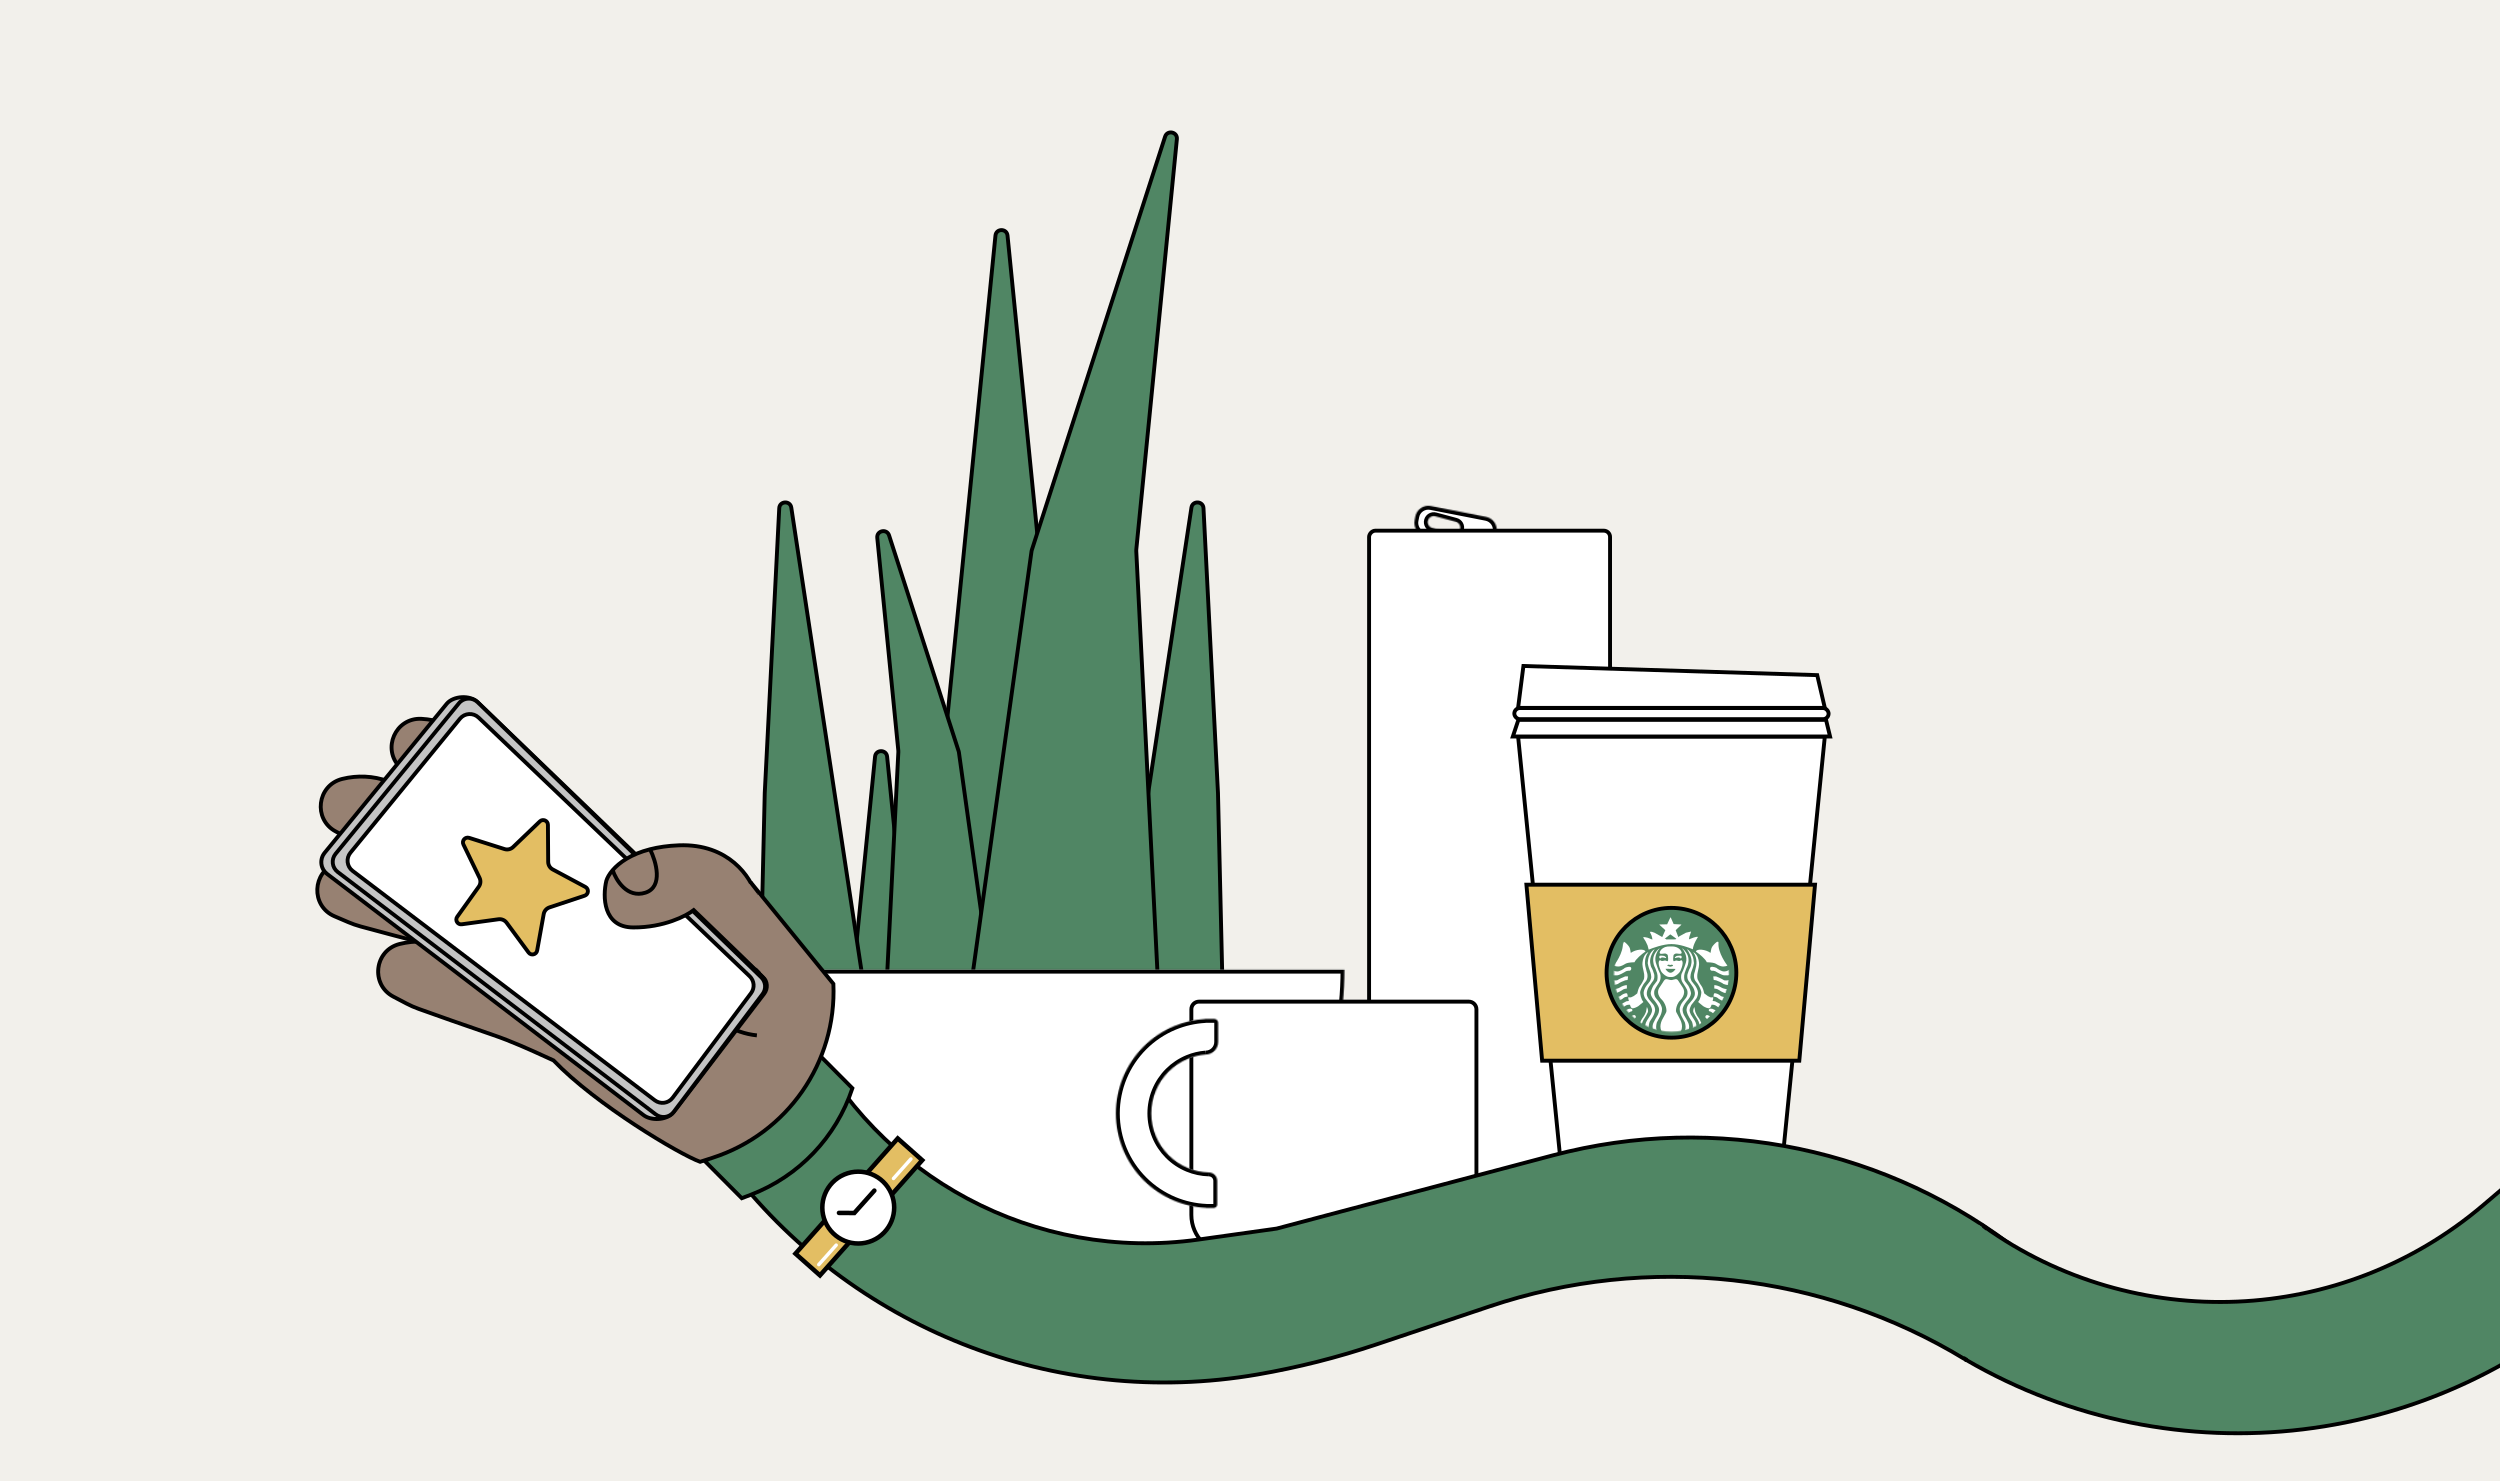 <svg width="2160" height="1280" viewBox="0 0 2160 1280" fill="none" xmlns="http://www.w3.org/2000/svg">
<rect x="0" y="0" width="2160" height="1280" fill="#333333" stroke="none"/>
<g clip-path="url(#clip0_667_1700)">
<rect width="2160" height="1280" fill="#F2F0EB"/>
<path fill-rule="evenodd" clip-rule="evenodd" d="M1481.72 762.091C1475.71 745.431 1477.46 726.456 1487.51 711.871C1523.55 659.559 1538.35 592.862 1522.95 526.078C1498.78 421.243 1407.82 349.174 1305.37 344.456C1279.16 343.249 1255.73 322.432 1250.24 296.781C1250.03 295.76 1249.8 294.74 1249.56 293.719C1225.42 189.008 1120.97 123.693 1016.25 147.834C968.649 158.81 929.186 186.386 902.57 223.04C882.804 250.261 835.426 262.531 805.219 247.724C764.458 227.745 716.828 221.119 669.147 232.112C558.906 257.528 490.142 367.5 515.558 477.741C516.595 482.24 517.773 486.669 519.086 491.026C523.715 506.385 521.049 523.187 512.46 536.736C489.82 572.451 480.924 616.858 491.175 661.319C499.341 696.737 518.415 726.805 544.031 748.792C571.408 772.29 590.157 834.465 587.816 870.467C587.096 881.546 587.958 892.915 590.58 904.289C605.054 967.068 667.679 1006.23 730.458 991.753V991.753C744.776 988.452 760.43 991.452 770.823 1001.84C853.314 1084.29 975.149 1123.69 1097.18 1095.55C1166.35 1079.61 1225.97 1044.17 1271.57 996.392C1282.41 985.035 1298.28 980.017 1313.93 981.324C1330.43 982.703 1347.43 981.583 1364.43 977.662C1452.64 957.326 1507.66 869.334 1487.33 781.126C1485.82 774.593 1483.94 768.242 1481.72 762.091Z" fill="#F2F0EB"/>
<path d="M860.078 203.521L794.22 863.277C793.913 866.359 796.333 869.033 799.43 869.033H931.147C934.244 869.033 936.664 866.359 936.357 863.277L870.498 203.521C869.871 197.233 860.706 197.233 860.078 203.521Z" fill="#508664" stroke="black" stroke-width="3.37"/>
<path d="M756.048 653.718L733.129 883.31C732.822 886.392 735.242 889.066 738.339 889.066H784.176C787.274 889.066 789.694 886.392 789.386 883.31L766.468 653.718C765.84 647.43 756.675 647.43 756.048 653.718Z" fill="#508664" stroke="black" stroke-width="3.37"/>
<path d="M1029.4 438.563L950.956 956.23C950.476 959.398 952.929 962.251 956.133 962.251H1053.49C1056.43 962.251 1058.79 959.831 1058.72 956.892L1052.34 685.253L1052.34 685.23L1039.81 439.081C1039.49 432.777 1030.35 432.322 1029.4 438.563Z" fill="#508664" stroke="black" stroke-width="3.37"/>
<path d="M683.675 438.563L762.122 956.23C762.602 959.398 760.149 962.251 756.945 962.251H659.589C656.65 962.251 654.286 959.831 654.355 956.892L660.736 685.253L660.737 685.23L673.269 439.081C673.59 432.777 682.729 432.322 683.675 438.563Z" fill="#508664" stroke="black" stroke-width="3.37"/>
<path d="M769.057 900.349H857.336C860.515 900.349 862.96 897.539 862.522 894.391L828.49 649.968C828.448 649.667 828.38 649.372 828.287 649.083L768.151 462.541C766.226 456.57 757.34 458.42 757.958 464.663L776.137 648.46C776.179 648.885 776.189 649.313 776.168 649.739L763.828 894.85C763.678 897.841 766.062 900.349 769.057 900.349Z" fill="#508664" stroke="black" stroke-width="3.37"/>
<path d="M997.583 900.348H838.211C835.032 900.348 832.587 897.539 833.025 894.39L891.242 476.268C891.284 475.968 891.351 475.672 891.444 475.384L1006.64 118.056C1008.56 112.085 1017.45 113.935 1016.83 120.178L981.759 474.76C981.717 475.186 981.707 475.613 981.728 476.04L1002.81 894.849C1002.96 897.84 1000.58 900.348 997.583 900.348Z" fill="#508664" stroke="black" stroke-width="3.37"/>
<mask id="path-8-inside-1_667_1700" fill="white">
<path d="M588.403 837.843C588.403 916.052 618.599 991.058 672.35 1046.36C726.101 1101.66 799.002 1132.73 875.017 1132.73C951.032 1132.73 1023.93 1101.66 1077.68 1046.36C1131.43 991.058 1161.63 916.052 1161.63 837.843L875.017 837.843H588.403Z"/>
</mask>
<path d="M588.403 837.843C588.403 916.052 618.599 991.058 672.35 1046.36C726.101 1101.66 799.002 1132.73 875.017 1132.73C951.032 1132.73 1023.93 1101.66 1077.68 1046.36C1131.43 991.058 1161.63 916.052 1161.63 837.843L875.017 837.843H588.403Z" fill="white"/>
<path d="M588.403 837.843H585.033V834.473H588.403V837.843ZM672.35 1046.36L669.933 1048.71L672.35 1046.36ZM875.017 1132.73L875.017 1129.36L875.017 1132.73ZM1161.63 837.843L1161.63 834.473L1165 834.473L1165 837.843L1161.63 837.843ZM875.017 837.843L875.017 834.473H875.017L875.017 837.843ZM591.773 837.843C591.773 915.189 621.637 989.348 674.767 1044.01L669.933 1048.71C615.562 992.768 585.033 916.916 585.033 837.843H591.773ZM674.767 1044.01C727.893 1098.67 799.927 1129.36 875.017 1129.36L875.017 1136.1C798.077 1136.1 724.308 1104.65 669.933 1048.71L674.767 1044.01ZM875.017 1129.36C950.106 1129.36 1022.14 1098.67 1075.27 1044.01L1080.1 1048.71C1025.73 1104.65 951.957 1136.1 875.017 1136.1L875.017 1129.36ZM1075.27 1044.01C1128.4 989.348 1158.26 915.189 1158.26 837.843L1165 837.843C1165 916.916 1134.47 992.768 1080.1 1048.71L1075.27 1044.01ZM1161.63 841.213L875.017 841.213L875.017 834.473L1161.63 834.473L1161.63 841.213ZM875.017 841.213H588.403V834.473H875.017V841.213Z" fill="black" mask="url(#path-8-inside-1_667_1700)"/>
<mask id="path-10-inside-2_667_1700" fill="white">
<path fill-rule="evenodd" clip-rule="evenodd" d="M1278.96 472.321C1285.15 473.536 1291.16 469.498 1292.37 463.303L1293.03 459.967C1294.24 453.772 1290.2 447.765 1284.01 446.551L1236.26 437.192C1230.06 435.977 1224.06 440.015 1222.84 446.21L1222.19 449.546C1220.97 455.741 1225.01 461.748 1231.21 462.962L1278.96 472.321ZM1261.48 457.192C1262.22 454.423 1260.57 451.577 1257.8 450.835L1240.13 446.1C1237.36 445.358 1234.52 447.001 1233.78 449.77C1233.03 452.539 1234.68 455.385 1237.45 456.127L1255.12 460.862C1257.89 461.604 1260.73 459.961 1261.48 457.192Z"/>
</mask>
<path fill-rule="evenodd" clip-rule="evenodd" d="M1278.96 472.321C1285.15 473.536 1291.16 469.498 1292.37 463.303L1293.03 459.967C1294.24 453.772 1290.2 447.765 1284.01 446.551L1236.26 437.192C1230.06 435.977 1224.06 440.015 1222.84 446.21L1222.19 449.546C1220.97 455.741 1225.01 461.748 1231.21 462.962L1278.96 472.321ZM1261.48 457.192C1262.22 454.423 1260.57 451.577 1257.8 450.835L1240.13 446.1C1237.36 445.358 1234.52 447.001 1233.78 449.77C1233.03 452.539 1234.68 455.385 1237.45 456.127L1255.12 460.862C1257.89 461.604 1260.73 459.961 1261.48 457.192Z" fill="white"/>
<path d="M1292.37 463.303L1295.68 463.951L1295.68 463.951L1292.37 463.303ZM1278.96 472.321L1278.31 475.629L1278.31 475.629L1278.96 472.321ZM1293.03 459.967L1289.72 459.318L1293.03 459.967ZM1284.01 446.551L1283.36 449.858L1283.36 449.858L1284.01 446.551ZM1236.26 437.192L1235.61 440.499L1235.61 440.499L1236.26 437.192ZM1222.84 446.21L1226.15 446.858L1226.15 446.858L1222.84 446.21ZM1222.19 449.546L1225.49 450.195L1225.49 450.195L1222.19 449.546ZM1231.21 462.962L1230.56 466.269L1230.56 466.269L1231.21 462.962ZM1257.8 450.835L1258.68 447.579L1258.68 447.579L1257.8 450.835ZM1261.48 457.192L1264.73 458.064L1264.73 458.064L1261.48 457.192ZM1240.13 446.1L1241.01 442.844L1241.01 442.844L1240.13 446.1ZM1237.45 456.127L1236.57 459.383L1236.57 459.383L1237.45 456.127ZM1255.12 460.862L1255.99 457.607L1255.99 457.607L1255.12 460.862ZM1295.68 463.951C1294.11 471.973 1286.33 477.201 1278.31 475.629L1279.61 469.014C1283.97 469.87 1288.21 467.023 1289.07 462.655L1295.68 463.951ZM1296.33 460.615L1295.68 463.951L1289.07 462.655L1289.72 459.318L1296.33 460.615ZM1284.66 443.244C1292.68 444.816 1297.91 452.593 1296.33 460.615L1289.72 459.318C1290.58 454.95 1287.73 450.715 1283.36 449.858L1284.66 443.244ZM1236.91 433.884L1284.66 443.244L1283.36 449.858L1235.61 440.499L1236.91 433.884ZM1219.53 445.562C1221.11 437.54 1228.88 432.312 1236.91 433.884L1235.61 440.499C1231.24 439.643 1227 442.49 1226.15 446.858L1219.53 445.562ZM1218.88 448.898L1219.53 445.562L1226.15 446.858L1225.49 450.195L1218.88 448.898ZM1230.56 466.269C1222.54 464.697 1217.31 456.92 1218.88 448.898L1225.49 450.195C1224.64 454.563 1227.49 458.798 1231.85 459.655L1230.56 466.269ZM1278.31 475.629L1230.56 466.269L1231.85 459.655L1279.61 469.014L1278.31 475.629ZM1258.68 447.579C1263.24 448.803 1265.95 453.497 1264.73 458.064L1258.22 456.32C1258.48 455.348 1257.9 454.35 1256.93 454.09L1258.68 447.579ZM1241.01 442.844L1258.68 447.579L1256.93 454.09L1239.26 449.355L1241.01 442.844ZM1230.52 448.898C1231.74 444.331 1236.44 441.621 1241.01 442.844L1239.26 449.355C1238.29 449.095 1237.29 449.671 1237.03 450.642L1230.52 448.898ZM1236.57 459.383C1232.01 458.159 1229.3 453.465 1230.52 448.898L1237.03 450.642C1236.77 451.613 1237.35 452.612 1238.32 452.872L1236.57 459.383ZM1254.25 464.117L1236.57 459.383L1238.32 452.872L1255.99 457.607L1254.25 464.117ZM1264.73 458.064C1263.51 462.631 1258.81 465.341 1254.25 464.117L1255.99 457.607C1256.96 457.867 1257.96 457.291 1258.22 456.32L1264.73 458.064Z" fill="black" mask="url(#path-10-inside-2_667_1700)"/>
<rect x="-1.685" y="1.685" width="208.198" height="566.364" rx="5.428" transform="matrix(-1 0 0 1 1389.4 456.817)" fill="white" stroke="black" stroke-width="3.37"/>
<path d="M1269.02 865.399H1035.95C1032.29 865.399 1029.33 868.36 1029.33 872.013V1049.67C1029.33 1068.38 1044.5 1083.55 1063.21 1083.55H1241.75C1260.46 1083.55 1275.63 1068.38 1275.63 1049.67V872.013C1275.63 868.36 1272.67 865.399 1269.02 865.399Z" fill="white" stroke="black" stroke-width="3.37"/>
<mask id="path-14-inside-3_667_1700" fill="white">
<path fill-rule="evenodd" clip-rule="evenodd" d="M1045.78 880.326C1045.78 880.317 1045.78 880.31 1045.77 880.31C1045 880.31 1044.23 880.321 1043.46 880.343H1041.35C1041.32 880.343 1041.3 880.363 1041.3 880.389V880.389C1041.3 880.413 1041.28 880.434 1041.26 880.435C1032.08 880.945 1023.04 883 1014.53 886.526C1004.62 890.63 995.62 896.646 988.036 904.23C980.452 911.814 974.437 920.817 970.332 930.725C966.228 940.634 964.116 951.254 964.116 961.979C964.116 972.703 966.228 983.323 970.332 993.232C974.437 1003.14 980.452 1012.14 988.036 1019.73C995.62 1027.31 1004.62 1033.33 1014.53 1037.43C1023.3 1041.06 1032.62 1043.13 1042.08 1043.56C1042.1 1043.56 1042.12 1043.58 1042.12 1043.6V1043.6C1042.12 1043.63 1042.14 1043.64 1042.16 1043.64H1044.99C1045.25 1043.65 1045.52 1043.65 1045.78 1043.65C1045.78 1043.65 1045.78 1043.65 1045.78 1043.65V1043.65C1045.78 1043.64 1045.79 1043.64 1045.79 1043.64H1048.74C1050.37 1043.64 1051.69 1042.32 1051.69 1040.69V1020.26C1051.69 1016.25 1048.44 1013 1044.43 1013V1013C1038.19 1012.83 1032.03 1011.52 1026.25 1009.13C1020.06 1006.57 1014.43 1002.81 1009.7 998.068C1004.96 993.328 1001.2 987.702 998.632 981.51C996.067 975.318 994.747 968.681 994.747 961.979C994.747 955.276 996.067 948.639 998.632 942.447C1001.2 936.255 1004.96 930.629 1009.7 925.89C1014.43 921.15 1020.06 917.391 1026.25 914.826C1031.17 912.79 1036.36 911.539 1041.65 911.109V911.109C1047.64 911.109 1052.5 906.249 1052.5 900.254V883.702C1052.5 881.847 1051 880.343 1049.14 880.343H1045.8C1045.79 880.343 1045.78 880.335 1045.78 880.326V880.326Z"/>
</mask>
<path fill-rule="evenodd" clip-rule="evenodd" d="M1045.78 880.326C1045.78 880.317 1045.78 880.31 1045.77 880.31C1045 880.31 1044.23 880.321 1043.46 880.343H1041.35C1041.32 880.343 1041.3 880.363 1041.3 880.389V880.389C1041.3 880.413 1041.28 880.434 1041.26 880.435C1032.08 880.945 1023.04 883 1014.53 886.526C1004.62 890.63 995.62 896.646 988.036 904.23C980.452 911.814 974.437 920.817 970.332 930.725C966.228 940.634 964.116 951.254 964.116 961.979C964.116 972.703 966.228 983.323 970.332 993.232C974.437 1003.14 980.452 1012.14 988.036 1019.73C995.62 1027.31 1004.62 1033.33 1014.53 1037.43C1023.3 1041.06 1032.62 1043.13 1042.08 1043.56C1042.1 1043.56 1042.12 1043.58 1042.12 1043.6V1043.6C1042.12 1043.63 1042.14 1043.64 1042.16 1043.64H1044.99C1045.25 1043.65 1045.52 1043.65 1045.78 1043.65C1045.78 1043.65 1045.78 1043.65 1045.78 1043.65V1043.65C1045.78 1043.64 1045.79 1043.64 1045.79 1043.64H1048.74C1050.37 1043.64 1051.69 1042.32 1051.69 1040.69V1020.26C1051.69 1016.25 1048.44 1013 1044.43 1013V1013C1038.19 1012.83 1032.03 1011.52 1026.25 1009.13C1020.06 1006.57 1014.43 1002.81 1009.7 998.068C1004.96 993.328 1001.2 987.702 998.632 981.51C996.067 975.318 994.747 968.681 994.747 961.979C994.747 955.276 996.067 948.639 998.632 942.447C1001.2 936.255 1004.96 930.629 1009.7 925.89C1014.43 921.15 1020.06 917.391 1026.25 914.826C1031.17 912.79 1036.36 911.539 1041.65 911.109V911.109C1047.64 911.109 1052.5 906.249 1052.5 900.254V883.702C1052.5 881.847 1051 880.343 1049.14 880.343H1045.8C1045.79 880.343 1045.78 880.335 1045.78 880.326V880.326Z" fill="white"/>
<path d="M1043.46 880.343L1043.56 883.711L1043.51 883.713H1043.46V880.343ZM1014.53 886.526L1015.82 889.64L1015.82 889.64L1014.53 886.526ZM970.332 930.725L967.219 929.435L967.219 929.435L970.332 930.725ZM970.332 993.232L967.219 994.522L967.219 994.522L970.332 993.232ZM1014.53 1037.43L1015.82 1034.32L1015.82 1034.32L1014.53 1037.43ZM1044.99 1043.64V1040.27H1045.01L1045.02 1040.27L1044.99 1043.64ZM1026.25 1009.13L1024.96 1012.24L1024.96 1012.24L1026.25 1009.13ZM1009.7 925.89L1012.08 928.273L1012.08 928.273L1009.7 925.89ZM1026.25 914.826L1027.54 917.94L1027.54 917.94L1026.25 914.826ZM1045.78 1043.65L1045.78 1047.02L1045.78 1043.65ZM1041.26 880.435L1041.45 883.8L1041.26 880.435ZM1042.08 1043.56L1041.93 1046.93L1042.08 1043.56ZM1043.37 876.974C1044.17 876.951 1044.97 876.94 1045.77 876.939L1045.77 883.68C1045.03 883.68 1044.29 883.69 1043.56 883.711L1043.37 876.974ZM1041.35 876.972H1043.46V883.713H1041.35V876.972ZM1013.24 883.413C1022.1 879.741 1031.52 877.601 1041.07 877.07L1041.45 883.8C1032.65 884.288 1023.98 886.26 1015.82 889.64L1013.24 883.413ZM985.653 901.847C993.549 893.95 1002.92 887.686 1013.24 883.413L1015.82 889.64C1006.32 893.575 997.69 899.342 990.419 906.613L985.653 901.847ZM967.219 929.435C971.492 919.118 977.756 909.743 985.653 901.847L990.419 906.613C983.148 913.884 977.381 922.515 973.446 932.015L967.219 929.435ZM960.745 961.979C960.745 950.811 962.945 939.753 967.219 929.435L973.446 932.015C969.511 941.515 967.486 951.696 967.486 961.979H960.745ZM967.219 994.522C962.945 984.204 960.745 973.146 960.745 961.979H967.486C967.486 972.261 969.511 982.443 973.446 991.942L967.219 994.522ZM985.653 1022.11C977.756 1014.21 971.492 1004.84 967.219 994.522L973.446 991.942C977.381 1001.44 983.148 1010.07 990.419 1017.34L985.653 1022.11ZM1013.24 1040.54C1002.92 1036.27 993.549 1030.01 985.653 1022.11L990.419 1017.34C997.69 1024.61 1006.32 1030.38 1015.82 1034.32L1013.24 1040.54ZM1041.93 1046.93C1032.08 1046.48 1022.37 1044.33 1013.24 1040.54L1015.82 1034.32C1024.23 1037.8 1033.16 1039.79 1042.23 1040.2L1041.93 1046.93ZM1042.16 1040.27H1044.99V1047.01H1042.16V1040.27ZM1045.78 1047.02C1045.51 1047.02 1045.23 1047.02 1044.96 1047.01L1045.02 1040.27C1045.28 1040.28 1045.53 1040.28 1045.78 1040.28L1045.78 1047.02ZM1045.79 1040.27H1048.74V1047.01H1045.79V1040.27ZM1048.32 1040.69V1020.26H1055.06V1040.69H1048.32ZM1027.54 1006.02C1032.94 1008.25 1038.69 1009.47 1044.52 1009.63L1044.34 1016.37C1037.69 1016.19 1031.12 1014.79 1024.96 1012.24L1027.54 1006.02ZM1012.08 995.684C1016.5 1000.11 1021.76 1003.62 1027.54 1006.02L1024.96 1012.24C1018.36 1009.51 1012.36 1005.5 1007.31 1000.45L1012.08 995.684ZM1001.75 980.22C1004.14 986.003 1007.65 991.258 1012.08 995.684L1007.31 1000.45C1002.26 995.398 998.253 989.401 995.518 982.799L1001.75 980.22ZM998.117 961.979C998.117 968.238 999.35 974.437 1001.75 980.22L995.518 982.799C992.784 976.198 991.377 969.123 991.377 961.979H998.117ZM1001.75 943.737C999.35 949.52 998.117 955.719 998.117 961.979H991.377C991.377 954.834 992.784 947.759 995.518 941.158L1001.75 943.737ZM1012.08 928.273C1007.65 932.699 1004.14 937.954 1001.75 943.737L995.518 941.158C998.253 934.557 1002.26 928.559 1007.31 923.506L1012.08 928.273ZM1027.54 917.94C1021.76 920.335 1016.5 923.846 1012.08 928.273L1007.31 923.506C1012.36 918.454 1018.36 914.447 1024.96 911.712L1027.54 917.94ZM1041.92 914.468C1036.99 914.869 1032.13 916.038 1027.54 917.94L1024.96 911.712C1030.2 909.542 1035.74 908.208 1041.38 907.75L1041.92 914.468ZM1055.87 883.702V900.254H1049.13V883.702H1055.87ZM1045.8 876.972H1049.14V883.713H1045.8V876.972ZM1045.8 883.713C1043.93 883.713 1042.41 882.196 1042.41 880.326H1049.15C1049.15 878.474 1047.65 876.972 1045.8 876.972V883.713ZM1049.13 883.702C1049.13 883.699 1049.13 883.698 1049.13 883.701C1049.13 883.703 1049.14 883.705 1049.14 883.707C1049.14 883.711 1049.14 883.711 1049.14 883.71C1049.14 883.708 1049.14 883.709 1049.14 883.711C1049.14 883.711 1049.14 883.712 1049.15 883.713C1049.15 883.713 1049.15 883.713 1049.14 883.713V876.972C1052.86 876.972 1055.87 879.985 1055.87 883.702H1049.13ZM1048.32 1020.26C1048.32 1018.11 1046.58 1016.37 1044.43 1016.37V1009.63C1050.3 1009.63 1055.06 1014.39 1055.06 1020.26H1048.32ZM1041.65 907.739C1045.78 907.739 1049.13 904.387 1049.13 900.254H1055.87C1055.87 908.11 1049.51 914.479 1041.65 914.479V907.739ZM1048.74 1040.27C1048.51 1040.27 1048.32 1040.46 1048.32 1040.69H1055.06C1055.06 1044.18 1052.23 1047.01 1048.74 1047.01V1040.27ZM1042.41 1043.65C1042.41 1041.78 1043.92 1040.27 1045.79 1040.27V1047.01C1047.65 1047.01 1049.15 1045.51 1049.15 1043.65H1042.41ZM1045.78 1040.28C1043.92 1040.28 1042.41 1041.79 1042.41 1043.65H1049.15C1049.15 1045.51 1047.65 1047.02 1045.78 1047.02L1045.78 1040.28ZM1044.67 880.389C1044.67 882.204 1043.25 883.7 1041.45 883.8L1041.07 877.07C1039.31 877.168 1037.93 878.623 1037.93 880.389H1044.67ZM1045.77 876.939C1047.64 876.939 1049.15 878.456 1049.15 880.326H1042.41C1042.41 882.178 1043.92 883.68 1045.77 883.68L1045.77 876.939ZM1045.49 1043.6C1045.49 1041.76 1044 1040.27 1042.16 1040.27V1047.01C1040.28 1047.01 1038.75 1045.49 1038.75 1043.6H1045.49ZM1041.35 883.713C1043.18 883.713 1044.67 882.225 1044.67 880.389H1037.93C1037.93 878.502 1039.46 876.972 1041.35 876.972V883.713ZM1042.23 1040.2C1044.05 1040.28 1045.49 1041.78 1045.49 1043.6H1038.75C1038.75 1045.39 1040.15 1046.85 1041.93 1046.93L1042.23 1040.2Z" fill="black" mask="url(#path-14-inside-3_667_1700)"/>
<mask id="path-16-inside-4_667_1700" fill="white">
<rect x="1319.06" y="565.946" width="57.047" height="18.948" rx="2.892"/>
</mask>
<rect x="1319.06" y="565.946" width="57.047" height="18.948" rx="2.892" fill="white" stroke="black" stroke-width="6.74" mask="url(#path-16-inside-4_667_1700)"/>
<path fill-rule="evenodd" clip-rule="evenodd" d="M1311.63 636.341H1438.89H1449.39H1576.65L1532.44 1078.4H1449.39H1438.89H1355.84L1311.63 636.341Z" fill="white"/>
<path d="M1311.63 636.341V634.656H1309.77L1309.96 636.508L1311.63 636.341ZM1576.65 636.341L1578.33 636.508L1578.51 634.656H1576.65V636.341ZM1532.44 1078.4V1080.09H1533.97L1534.12 1078.57L1532.44 1078.4ZM1355.84 1078.4L1354.16 1078.57L1354.32 1080.09H1355.84V1078.4ZM1438.89 634.656H1311.63V638.026H1438.89V634.656ZM1438.89 638.026H1449.39V634.656H1438.89V638.026ZM1449.39 638.026H1576.65V634.656H1449.39V638.026ZM1574.97 636.173L1530.77 1078.24L1534.12 1078.57L1578.33 636.508L1574.97 636.173ZM1532.44 1076.72H1449.39V1080.09H1532.44V1076.72ZM1449.39 1076.72H1438.89V1080.09H1449.39V1076.72ZM1355.84 1080.09H1438.89V1076.72H1355.84V1080.09ZM1309.96 636.508L1354.16 1078.57L1357.52 1078.24L1313.31 636.173L1309.96 636.508Z" fill="black"/>
<path d="M1316.24 575.419L1311.63 611.587H1576.64L1570.07 583.311L1316.24 575.419Z" fill="white" stroke="black" stroke-width="3.37"/>
<path d="M1307.1 636.34L1311.9 621.938H1577.68L1581.17 636.34H1307.1Z" fill="white" stroke="black" stroke-width="3.37"/>
<rect x="1308.37" y="611.765" width="271.535" height="9.582" rx="4.791" fill="white" stroke="black" stroke-width="3.37"/>
<path fill-rule="evenodd" clip-rule="evenodd" d="M1318.82 764.393H1438.91H1448.08H1568.17L1554.59 916.458H1448.08H1438.91H1332.4L1318.82 764.393Z" fill="#E3BE63"/>
<path d="M1318.82 764.393V762.707H1316.98L1317.14 764.542L1318.82 764.393ZM1568.17 764.393L1569.85 764.542L1570.01 762.707H1568.17V764.393ZM1554.59 916.458V918.143H1556.13L1556.27 916.608L1554.59 916.458ZM1332.4 916.458L1330.72 916.608L1330.86 918.143H1332.4V916.458ZM1438.91 762.707H1318.82V766.078H1438.91V762.707ZM1438.91 766.078H1448.08V762.707H1438.91V766.078ZM1448.08 766.078H1568.17V762.707H1448.08V766.078ZM1566.49 764.243L1552.91 916.308L1556.27 916.608L1569.85 764.542L1566.49 764.243ZM1554.59 914.773H1448.08V918.143H1554.59V914.773ZM1448.08 914.773H1438.91V918.143H1448.08V914.773ZM1332.4 918.143H1438.91V914.773H1332.4V918.143ZM1317.14 764.542L1330.72 916.608L1334.08 916.308L1320.5 764.243L1317.14 764.542Z" fill="black"/>
<circle cx="1444.14" cy="840.479" r="56.058" transform="rotate(95.665 1444.14 840.479)" fill="#508664" stroke="black" stroke-width="3.37"/>
<mask id="mask0_667_1700" style="mask-type:alpha" maskUnits="userSpaceOnUse" x="1394" y="792" width="100" height="100">
<circle cx="1444.14" cy="841.751" r="49.602" transform="rotate(95.665 1444.14 841.751)" fill="white"/>
</mask>
<g mask="url(#mask0_667_1700)">
<path d="M1443.21 792.635C1443.27 792.507 1443.46 792.509 1443.51 792.638L1446.03 798.401L1452.52 798.755C1452.67 798.762 1452.73 798.938 1452.63 799.037L1447.79 803.673L1451.49 813.368L1443.14 807.289L1434.01 814.38L1438.85 803.673L1433.78 799.05C1433.67 798.95 1433.74 798.768 1433.89 798.765L1440.42 798.595L1443.21 792.635Z" fill="white"/>
<path d="M1444.13 815.677C1437.1 815.677 1428 819.003 1424.47 820.496L1423.48 816.821L1421.83 813.355L1419.6 809.814L1420.95 809.665L1423.48 810.171L1427.66 811.807L1427.51 810.498L1427.02 808.534L1425.45 805.094H1427.23L1429.61 805.931L1433.93 808.364L1439.85 811.677L1447.64 811.604L1450.81 809.059L1456.64 805.861L1461.12 804.843L1459.59 809.464L1459.27 811.604L1463.43 810.012L1465.62 809.464H1467.1C1467.1 809.464 1462.96 815.546 1462.6 820.193C1459.33 818.701 1451.15 815.677 1444.13 815.677Z" fill="white"/>
<path d="M1439.74 845.974C1438.02 845.974 1437.22 848.061 1436.27 849.491L1434.18 852.653C1433.16 853.895 1432.54 855.485 1432.54 857.219C1432.54 859.47 1433.98 862.053 1435.95 863.87C1436.63 864.497 1437.17 865.268 1437.62 866.079C1437.68 866.188 1437.74 866.295 1437.81 866.401C1439.05 868.409 1439.84 871.127 1439.84 873.488C1439.84 874.064 1439.48 874.787 1439.1 875.545C1438.39 876.954 1437.63 878.411 1436.81 879.754C1435.44 881.975 1434.61 884.611 1434.61 886.901C1434.61 892.05 1438.78 896.223 1443.93 896.223C1449.08 896.223 1453.25 892.05 1453.25 886.901C1453.25 884.903 1452.62 882.641 1451.55 880.622C1450.69 879 1449.85 877.268 1448.94 875.675C1448.47 874.857 1448.02 874.078 1448.02 873.488C1448.02 871.126 1448.82 868.406 1450.06 866.395C1450.09 866.345 1450.12 866.294 1450.15 866.242C1450.55 865.551 1451.03 864.9 1451.62 864.353C1453.64 862.465 1455.09 859.613 1455.09 857.219C1455.09 855.716 1454.63 854.321 1453.84 853.167C1453.84 853.161 1453.84 853.154 1453.85 853.156C1453.85 853.157 1453.86 853.15 1453.85 853.145L1449.92 847.208C1449.56 846.477 1448.81 845.974 1447.94 845.974C1447.88 845.974 1447.81 845.977 1447.75 845.982C1446.51 846.088 1445.18 846.774 1443.93 846.774C1442.6 846.774 1441.14 846.025 1439.82 845.976C1439.79 845.975 1439.76 845.974 1439.74 845.974Z" fill="white"/>
<path d="M1484.85 814.025C1483.62 823.005 1492.5 834.273 1492.5 834.273C1492.5 834.273 1489.73 835.689 1486.73 834.749C1481.88 833.227 1483.84 831.668 1474.68 831.375C1473.54 828.646 1468.32 824.185 1465.24 822.161C1465.88 819.49 1473.59 820.136 1477.9 823.305C1478.52 819.901 1478.46 818.769 1480.28 816.733C1481.77 815.063 1484 812.618 1484.85 814.025Z" fill="white"/>
<path d="M1402.04 814.025C1403.28 823.005 1394.4 834.273 1394.4 834.273C1394.4 834.273 1397.17 835.689 1400.16 834.749C1405.02 833.227 1403.06 831.668 1412.21 831.375C1413.36 828.646 1418.58 824.185 1421.66 822.161C1421.02 819.49 1413.31 820.136 1409 823.305C1408.38 819.901 1408.44 818.769 1406.62 816.733C1405.13 815.063 1402.89 812.618 1402.04 814.025Z" fill="white"/>
<path fill-rule="evenodd" clip-rule="evenodd" d="M1444.93 817.748L1444.93 817.75L1444.93 817.752C1446.54 817.69 1449.58 818.205 1451.84 820.753C1452.26 821.318 1453.07 822.605 1452.95 823.24C1452.73 824.343 1451.48 824.171 1450.12 823.985C1449.17 823.854 1448.16 823.716 1447.43 824.007C1446.64 824.319 1446 824.806 1445.88 825.542C1445.73 826.491 1445.65 827.493 1445.61 828.294C1445.56 829.148 1445.57 830.658 1446.41 830.49C1446.43 830.486 1446.46 830.48 1446.48 830.473C1446.69 830.407 1446.9 830.319 1447.11 830.231C1447.53 830.056 1447.94 829.882 1448.39 829.882C1448.66 829.882 1448.92 829.924 1449.18 830.008L1449.73 830.189C1450.07 830.301 1450.43 830.34 1450.79 830.305L1451.12 830.273C1451.43 830.242 1451.73 830.116 1451.96 829.911C1452.21 829.703 1452.53 829.549 1452.82 829.687C1453.31 829.921 1453.84 830.62 1453.79 832.29C1453.74 834.268 1452.64 837.157 1451.9 838.821C1451.7 839.249 1451.47 839.656 1451.17 840.02C1449.91 841.562 1447.48 843.838 1444.94 844.094C1444.94 844.095 1444.93 844.1 1444.93 844.106C1444.93 844.112 1444.93 844.117 1444.92 844.117H1442.13C1442.13 844.117 1442.13 844.115 1442.13 844.113C1442.13 844.11 1442.13 844.108 1442.12 844.108C1439.53 843.939 1437.01 841.589 1435.72 840.013C1435.43 839.653 1435.19 839.252 1435 838.828C1434.26 837.166 1433.16 834.271 1433.1 832.29C1433.06 830.62 1433.59 829.921 1434.08 829.687C1434.37 829.549 1434.69 829.703 1434.93 829.911C1435.17 830.116 1435.47 830.242 1435.78 830.273L1436.11 830.305C1436.47 830.34 1436.82 830.301 1437.16 830.189L1437.72 830.008C1437.97 829.924 1438.24 829.882 1438.51 829.882C1438.96 829.882 1439.37 830.056 1439.79 830.231C1440 830.319 1440.2 830.407 1440.42 830.473C1440.44 830.48 1440.46 830.486 1440.49 830.49C1441.32 830.658 1441.34 829.148 1441.29 828.294C1441.25 827.493 1441.16 826.491 1441.01 825.542C1440.9 824.806 1440.26 824.319 1439.47 824.007C1438.73 823.716 1437.73 823.854 1436.78 823.985C1435.42 824.171 1434.17 824.343 1433.95 823.24C1433.82 822.605 1434.64 821.318 1435.06 820.753C1437.4 818.119 1440.57 817.658 1442.12 817.761C1442.12 817.761 1442.13 817.758 1442.13 817.754C1442.13 817.75 1442.13 817.748 1442.13 817.748H1444.93ZM1443.28 833.723L1443.89 833.531C1444.12 833.458 1444.37 833.447 1444.61 833.501L1444.72 833.527C1444.92 833.571 1445.09 833.673 1445.23 833.819L1445.41 834.015C1445.47 834.074 1445.5 834.153 1445.5 834.235C1445.5 834.347 1445.44 834.451 1445.35 834.509L1445.1 834.658C1445.05 834.691 1444.99 834.718 1444.93 834.738L1443.86 835.088C1443.62 835.166 1443.37 835.206 1443.12 835.206C1442.82 835.206 1442.52 835.149 1442.24 835.039L1441.4 834.708L1440.69 834.474C1440.58 834.439 1440.51 834.339 1440.51 834.226C1440.51 834.151 1440.54 834.079 1440.6 834.03L1440.92 833.749C1441.16 833.538 1441.48 833.433 1441.8 833.458L1442.02 833.475C1442.17 833.486 1442.32 833.537 1442.44 833.621C1442.59 833.718 1442.76 833.77 1442.93 833.77H1442.98C1443.08 833.77 1443.18 833.755 1443.28 833.723ZM1439.03 837.037L1447.67 837.138C1447.22 838.15 1445.36 840.453 1443.27 840.453C1441.17 840.453 1439.03 837.687 1439.03 837.037Z" fill="white"/>
<path d="M1433.65 827.259V826.509C1433.65 826.056 1434.01 825.688 1434.47 825.688H1434.85C1435.29 825.682 1436.43 825.711 1437.46 825.869C1438.29 825.998 1438.99 826.615 1439.38 827.075C1439.53 827.253 1439.59 827.52 1439.43 827.686C1439.32 827.801 1439.16 827.855 1438.94 827.71C1438.57 827.467 1437.02 827.289 1436.15 827.218C1436.04 827.209 1435.93 827.223 1435.82 827.263C1435.41 827.423 1434.79 827.731 1434.68 828.035C1434.58 828.298 1434.2 828.078 1433.9 827.83C1433.73 827.692 1433.65 827.478 1433.65 827.259Z" fill="white"/>
<path d="M1452.92 827.259V826.509C1452.92 826.056 1452.55 825.688 1452.1 825.688H1451.72C1451.27 825.682 1450.13 825.711 1449.11 825.869C1448.28 825.998 1447.58 826.615 1447.19 827.075C1447.04 827.253 1446.97 827.52 1447.14 827.686C1447.25 827.801 1447.41 827.855 1447.63 827.71C1447.99 827.467 1449.55 827.289 1450.42 827.218C1450.53 827.209 1450.64 827.223 1450.74 827.263C1451.16 827.423 1451.78 827.731 1451.89 828.035C1451.98 828.298 1452.36 828.078 1452.67 827.83C1452.84 827.692 1452.92 827.478 1452.92 827.259Z" fill="white"/>
<path d="M1397.2 839.363C1394.8 839.363 1393.02 838.047 1392.44 837.389V842.198C1393.55 842.971 1395.06 842.671 1397.2 842.671C1398.92 842.671 1403.1 840.295 1404.98 839.107L1406.82 838.677C1407.68 838.906 1409.4 838.822 1409.4 836.658C1409.4 834.494 1405.79 835.442 1403.99 836.187C1402.73 837.246 1399.61 839.363 1397.2 839.363Z" fill="white"/>
<path d="M1489.69 839.363C1492.1 839.363 1493.87 838.047 1494.46 837.389V842.198C1493.35 842.971 1491.84 842.671 1489.69 842.671C1487.98 842.671 1483.8 840.295 1481.92 839.107L1480.08 838.677C1479.22 838.906 1477.5 838.822 1477.5 836.658C1477.5 834.494 1481.11 835.442 1482.91 836.187C1484.17 837.246 1487.29 839.363 1489.69 839.363Z" fill="white"/>
<path d="M1397.8 846.665C1396.67 847.524 1393.94 847.023 1392.72 846.665L1393.4 851.01C1394.34 851.281 1396.73 850.559 1397.8 850.164C1399.06 849.035 1402.58 847.586 1404.18 847.003L1406.26 846.665L1406.66 843.617H1404.18C1402.52 844.275 1398.93 845.807 1397.8 846.665Z" fill="white"/>
<path d="M1489.1 846.665C1490.23 847.524 1492.95 847.023 1494.18 846.665L1493.5 851.01C1492.55 851.281 1490.17 850.559 1489.1 850.164C1487.83 849.035 1484.32 847.586 1482.72 847.003L1480.63 846.665L1480.24 843.617H1482.72C1484.38 844.275 1487.97 845.807 1489.1 846.665Z" fill="white"/>
<path d="M1421.55 834.723C1420.45 828.756 1422.82 824.233 1424.14 822.718C1423.39 822.718 1422.1 824.07 1421.55 824.746C1419.47 827.393 1419.02 831.466 1419.05 833.171C1419.1 834.096 1419.37 836.668 1420.15 839.56C1420.92 842.451 1420.61 845.041 1420.35 845.974C1419.79 847.221 1418.36 850.108 1417.09 851.676C1415.83 853.244 1414.87 856.775 1414.55 858.344L1411.44 860.635C1411.06 860.805 1410.13 861.231 1409.46 861.577C1408.79 861.923 1407.46 861.721 1406.89 861.577C1406.7 862.575 1407.12 864.165 1407.34 864.835C1407.06 864.794 1405.8 865.005 1405.21 865.115L1400.57 867.609L1402.2 870.435L1404.21 869.086C1405.42 868.088 1407.43 868.008 1408.29 868.093C1408.74 869.987 1409.51 870.833 1409.84 871.02C1411.12 871.692 1414.12 870.18 1415.46 869.34L1419.89 865.726C1417.65 862.957 1417.09 858.837 1417.09 857.123C1417.43 855.485 1418.8 851.452 1421.55 848.418C1424.3 845.384 1423.49 841.248 1422.74 839.56L1421.55 834.723Z" fill="white"/>
<path d="M1465.51 834.723C1466.61 828.756 1464.24 824.233 1462.92 822.718C1463.67 822.718 1464.96 824.07 1465.51 824.746C1467.59 827.393 1468.04 831.466 1468 833.171C1467.96 834.096 1467.68 836.668 1466.91 839.56C1466.14 842.451 1466.45 845.041 1466.71 845.974C1467.27 847.221 1468.7 850.108 1469.96 851.676C1471.23 853.244 1472.19 856.775 1472.51 858.344L1475.61 860.635C1476 860.805 1476.93 861.231 1477.6 861.577C1478.27 861.923 1479.59 861.721 1480.17 861.577C1480.35 862.575 1479.94 864.165 1479.71 864.835C1480 864.794 1481.26 865.005 1481.85 865.115L1486.48 867.609L1484.85 870.435L1482.84 869.086C1481.64 868.088 1479.63 868.008 1478.77 868.093C1478.32 869.987 1477.55 870.833 1477.22 871.02C1475.93 871.692 1472.93 870.18 1471.59 869.34L1467.16 865.726C1469.4 862.957 1469.96 858.837 1469.96 857.123C1469.62 855.485 1468.26 851.452 1465.51 848.418C1462.76 845.384 1463.57 841.248 1464.31 839.56L1465.51 834.723Z" fill="white"/>
<path d="M1423.71 874.646C1424.35 873.079 1423.44 870.943 1422.91 870.071L1422.1 874.34C1421.77 875.24 1420.82 877.41 1419.64 878.89C1418.45 880.37 1417.27 882.99 1416.83 884.115L1418.64 885.573C1418.32 883.866 1420 880.944 1420.88 879.696C1421.56 878.665 1423.07 876.213 1423.71 874.646Z" fill="white"/>
<path d="M1463.14 874.646C1462.5 873.079 1463.4 870.943 1463.94 870.071L1464.75 874.34C1465.07 875.24 1466.02 877.41 1467.21 878.89C1468.39 880.37 1469.57 882.99 1470.02 884.115L1468.21 885.573C1468.52 883.866 1466.84 880.944 1465.97 879.696C1465.29 878.665 1463.78 876.213 1463.14 874.646Z" fill="white"/>
<path d="M1412.76 879.723L1411.71 880.528L1409.18 878.032L1411.26 877.147C1411.91 876.871 1412.66 877.084 1413.07 877.658C1413.54 878.318 1413.4 879.231 1412.76 879.723Z" fill="white"/>
<path d="M1406.72 875.426L1404.37 872.93L1407.27 871.646L1408.72 871.477C1409.19 871.422 1409.66 871.591 1409.99 871.935L1410.13 872.073C1410.32 872.27 1410.42 872.533 1410.42 872.806C1410.42 873.29 1410.1 873.711 1409.63 873.831L1408.55 874.105L1406.72 875.426Z" fill="white"/>
<path d="M1399.62 853.17C1398.36 854.032 1395.82 854.554 1394.7 854.707L1395.66 858.016C1396.43 858.016 1397.47 857.631 1397.89 857.439C1398.79 857.054 1400.85 856.077 1401.89 855.246C1402.94 854.415 1404.82 854.131 1405.62 854.092V851.169C1403.97 851.092 1401.2 852.092 1399.62 853.17Z" fill="white"/>
<path d="M1400.2 860.4C1399.65 860.923 1397.92 861.285 1397.12 861.4L1398.7 864.671C1399.78 864.17 1402.08 862.993 1402.66 862.286C1403.25 861.578 1405.34 861.144 1406.32 861.016C1406.38 859.939 1405.98 858.747 1405.78 858.285C1403.93 857.631 1400.89 859.747 1400.2 860.4Z" fill="white"/>
<path d="M1474.02 879.723L1475.07 880.528L1477.6 878.032L1475.52 877.147C1474.87 876.871 1474.12 877.084 1473.71 877.658C1473.24 878.318 1473.38 879.231 1474.02 879.723Z" fill="white"/>
<path d="M1480.06 875.426L1482.41 872.93L1479.51 871.646L1478.06 871.477C1477.59 871.422 1477.11 871.591 1476.78 871.935L1476.65 872.073C1476.46 872.27 1476.35 872.533 1476.35 872.806C1476.35 873.29 1476.68 873.711 1477.15 873.831L1478.23 874.105L1480.06 875.426Z" fill="white"/>
<path d="M1487.15 853.17C1488.42 854.032 1490.96 854.554 1492.08 854.707L1491.12 858.016C1490.35 858.016 1489.31 857.631 1488.89 857.439C1487.99 857.054 1485.93 856.077 1484.88 855.246C1483.84 854.415 1481.96 854.131 1481.15 854.092V851.169C1482.81 851.092 1485.58 852.092 1487.15 853.17Z" fill="white"/>
<path d="M1486.58 860.4C1487.13 860.923 1488.86 861.285 1489.66 861.4L1488.08 864.671C1487 864.17 1484.7 862.993 1484.12 862.286C1483.53 861.578 1481.44 861.144 1480.46 861.016C1480.4 859.939 1480.79 858.747 1481 858.285C1482.85 857.631 1485.89 859.747 1486.58 860.4Z" fill="white"/>
<path d="M1430.64 831.757C1429.01 826.412 1432.25 821.158 1434.07 819.2C1432.92 819.89 1430.31 822.159 1428.99 825.711C1427.67 829.263 1428.67 833.251 1429.33 834.801C1429.76 835.605 1430.85 837.922 1431.7 840.763C1432.54 843.605 1432.05 846.401 1431.7 847.444L1428.44 851.757C1427.64 853.237 1426.07 856.678 1426.24 858.606C1426.41 860.535 1428.06 862.877 1428.86 863.807C1430.1 865.203 1432.73 868.61 1433.3 871.08C1433.88 873.549 1432.75 876.252 1432.12 877.295C1431.27 878.648 1429.35 881.887 1428.44 884.018C1427.53 886.149 1427.84 888.627 1428.1 889.599L1431.74 890.53C1430.32 888.737 1431.01 884.991 1431.53 883.342L1434.4 877.887C1434.93 876.901 1435.97 874.319 1435.97 871.883C1435.97 869.448 1434.19 866.64 1433.3 865.541L1430.55 862.158C1428.66 859.418 1429.12 856.394 1429.58 855.224C1430 854.364 1431.34 851.934 1433.3 849.093C1435.26 846.252 1434.85 842.807 1434.4 841.44C1433.82 840.439 1432.26 837.102 1430.64 831.757Z" fill="white"/>
<path d="M1456.6 831.757C1458.22 826.412 1454.99 821.158 1453.17 819.2C1454.31 819.89 1456.93 822.159 1458.25 825.711C1459.57 829.263 1458.57 833.251 1457.91 834.801C1457.47 835.605 1456.39 837.922 1455.54 840.763C1454.69 843.605 1455.19 846.401 1455.54 847.444L1458.79 851.757C1459.6 853.237 1461.16 856.678 1460.99 858.606C1460.82 860.535 1459.18 862.877 1458.37 863.807C1457.13 865.203 1454.51 868.61 1453.93 871.08C1453.36 873.549 1454.48 876.252 1455.12 877.295C1455.96 878.648 1457.88 881.887 1458.79 884.018C1459.71 886.149 1459.4 888.627 1459.13 889.599L1455.5 890.53C1456.92 888.737 1456.23 884.991 1455.71 883.342L1452.83 877.887C1452.31 876.901 1451.27 874.319 1451.27 871.883C1451.27 869.448 1453.04 866.64 1453.93 865.541L1456.68 862.158C1458.57 859.418 1458.12 856.394 1457.65 855.224C1457.23 854.364 1455.89 851.934 1453.93 849.093C1451.97 846.252 1452.38 842.807 1452.83 841.44C1453.41 840.439 1454.97 837.102 1456.6 831.757Z" fill="white"/>
<path d="M1425.74 831.866C1425.15 827.368 1428.09 822.19 1429.63 820.164C1427.11 821.277 1425.55 824.187 1425.09 825.503C1424.15 826.98 1423.71 830.549 1423.61 832.149C1423.75 833.115 1424.28 835.643 1425.26 838.029C1426.48 841.011 1426.62 842.886 1426.68 844.107C1426.72 845.084 1426.01 846.881 1425.65 847.657L1422.39 851.861C1421.66 852.912 1420.18 855.536 1420.09 857.626C1420 859.717 1421 861.868 1421.51 862.682L1425.88 868.277C1426.32 869.12 1427.23 871.134 1427.39 872.452C1427.54 873.77 1426.73 875.709 1426.31 876.514C1425.88 877.186 1424.64 879.138 1423.1 881.57C1421.55 884.001 1421.39 886.256 1421.51 887.08L1424.66 888.5C1424.11 886.796 1424.89 883.946 1425.34 882.734L1427.76 878.928C1428.3 878.067 1429.48 875.792 1429.91 873.588C1430.35 871.384 1429.2 869.016 1428.58 868.107L1425.91 864.926C1425 864.036 1423.11 861.631 1422.84 859.132C1422.57 856.632 1423.85 853.868 1424.52 852.798L1427.5 848.424C1429.64 846.265 1429.53 843.113 1429.2 841.806C1428.77 840.377 1427.73 837.285 1427.05 836.353C1426.36 835.421 1425.89 832.974 1425.74 831.866Z" fill="white"/>
<path d="M1461.44 831.866C1462.03 827.368 1459.1 822.19 1457.55 820.164C1460.08 821.277 1461.63 824.187 1462.1 825.503C1463.03 826.98 1463.47 830.549 1463.58 832.149C1463.43 833.115 1462.9 835.643 1461.93 838.029C1460.71 841.011 1460.56 842.886 1460.51 844.107C1460.46 845.084 1461.17 846.881 1461.53 847.657L1464.8 851.861C1465.53 852.912 1467.01 855.536 1467.1 857.626C1467.19 859.717 1466.19 861.868 1465.68 862.682L1461.3 868.277C1460.87 869.12 1459.96 871.134 1459.8 872.452C1459.64 873.77 1460.45 875.709 1460.88 876.514C1461.3 877.186 1462.54 879.138 1464.09 881.57C1465.63 884.001 1465.79 886.256 1465.68 887.08L1462.52 888.5C1463.07 886.796 1462.3 883.946 1461.84 882.734L1459.43 878.928C1458.89 878.067 1457.7 875.792 1457.27 873.588C1456.84 871.384 1457.98 869.016 1458.6 868.107L1461.27 864.926C1462.18 864.036 1464.07 861.631 1464.34 859.132C1464.61 856.632 1463.34 853.868 1462.67 852.798L1459.68 848.424C1457.55 846.265 1457.66 843.113 1457.98 841.806C1458.42 840.377 1459.46 837.285 1460.14 836.353C1460.82 835.421 1461.29 832.974 1461.44 831.866Z" fill="white"/>
</g>
<path d="M598.775 967.008L695.851 889.874C757.7 1017.55 894.872 1090.73 1035.36 1071L1103.08 1061.49L1341.67 998.231C1482.42 960.915 1632.52 992.238 1746.6 1082.73L1697.85 1174.47C1574.32 1099.42 1423.99 1082.69 1286.99 1128.73L1189.38 1161.53C1155.76 1172.83 1121.32 1181.54 1086.37 1187.57C911.735 1217.71 734.903 1147.68 628.257 1006.14L598.775 967.008Z" fill="#508664" stroke="black" stroke-width="3.37"/>
<path d="M1698.72 1174.94L1714.26 1059.73C1845.26 1153.11 2022.98 1145.48 2145.49 1041.22L2189.42 1003.83L2349.4 828.065C2451.53 715.858 2604.74 664.957 2753.71 693.738L2758.59 797.512C2614.06 796.003 2476.23 858.321 2381.9 967.825L2279.92 1086.2L2258.15 1107.24C2107.82 1252.42 1879.34 1280.07 1698.72 1174.94Z" fill="#508664" stroke="black" stroke-width="3.37"/>
<path d="M1701.25 1174.15L1688.17 1166.27L1692.33 1142.47L1709.45 1058.18L1717.25 1064.39L1701.25 1174.15Z" fill="#508664"/>
<path d="M640.897 1035.26L609.409 1003.61L704.935 908.559L736.469 940.25C722.461 982.569 690.186 1016.38 648.523 1032.34L640.897 1035.26Z" fill="#508664" stroke="black" stroke-width="3.37"/>
<path fill-rule="evenodd" clip-rule="evenodd" d="M506.968 876.26C492.439 866.005 466.452 851.846 439.7 839.344C423.201 831.633 400.562 823.127 384.583 817.384C371.959 812.847 358.286 812.342 345.274 815.605C323.439 821.08 319.91 850.623 339.84 861.087L351.231 867.068C354.607 868.84 358.095 870.374 361.685 871.658C373.961 876.049 404.589 886.96 425.726 894.122C441.879 899.596 458.408 907.152 470.92 912.87C473.555 914.075 476.012 915.198 478.249 916.203C514.594 954.307 587.654 997.63 604.908 1003.8L615.609 1000.34C680.282 979.466 723.031 917.945 720.042 850.051L649.555 763.521L613.569 790.603L552.714 823.873L506.968 876.26Z" fill="#978172"/>
<path d="M506.968 876.26L505.997 877.637L507.238 878.513L508.237 877.368L506.968 876.26ZM439.7 839.344L438.986 840.87L438.986 840.87L439.7 839.344ZM384.583 817.384L384.013 818.97L384.014 818.97L384.583 817.384ZM345.274 815.605L344.864 813.97L344.864 813.97L345.274 815.605ZM339.84 861.087L340.624 859.595L340.624 859.595L339.84 861.087ZM351.231 867.068L350.447 868.56L350.447 868.56L351.231 867.068ZM361.685 871.658L361.118 873.245L361.118 873.245L361.685 871.658ZM425.726 894.122L425.185 895.718L425.185 895.718L425.726 894.122ZM470.92 912.87L470.219 914.403L470.219 914.403L470.92 912.87ZM478.249 916.203L479.468 915.04L479.241 914.801L478.939 914.666L478.249 916.203ZM604.908 1003.8L604.341 1005.38L604.88 1005.58L605.426 1005.4L604.908 1003.8ZM615.609 1000.34L616.127 1001.95L616.127 1001.95L615.609 1000.34ZM720.042 850.051L721.725 849.977L721.701 849.42L721.348 848.987L720.042 850.051ZM649.555 763.521L650.862 762.457L649.838 761.2L648.542 762.175L649.555 763.521ZM613.569 790.603L614.377 792.081L614.485 792.023L614.582 791.949L613.569 790.603ZM552.714 823.873L551.906 822.394L551.642 822.538L551.445 822.764L552.714 823.873ZM507.94 874.883C493.289 864.543 467.198 850.335 440.413 837.817L438.986 840.87C465.706 853.358 491.588 867.467 505.997 877.637L507.94 874.883ZM440.413 837.817C423.838 830.071 401.136 821.542 385.153 815.799L384.014 818.97C399.988 824.711 422.563 833.195 438.986 840.87L440.413 837.817ZM385.153 815.799C372.2 811.144 358.185 810.63 344.864 813.97L345.683 817.239C358.387 814.054 371.718 814.551 384.013 818.97L385.153 815.799ZM344.864 813.97C321.528 819.822 317.756 851.395 339.057 862.579L340.624 859.595C322.063 849.85 325.349 822.338 345.683 817.239L344.864 813.97ZM339.057 862.579L350.447 868.56L352.014 865.576L340.624 859.595L339.057 862.579ZM350.447 868.56C353.892 870.368 357.453 871.934 361.118 873.245L362.253 870.072C358.738 868.815 355.321 867.312 352.014 865.576L350.447 868.56ZM361.118 873.245C373.392 877.635 404.033 888.55 425.185 895.718L426.267 892.526C405.145 885.369 374.529 874.462 362.253 870.072L361.118 873.245ZM425.185 895.718C441.244 901.16 457.696 908.679 470.219 914.403L471.62 911.338C459.121 905.624 442.515 898.032 426.267 892.526L425.185 895.718ZM470.219 914.403C472.853 915.607 475.315 916.732 477.559 917.74L478.939 914.666C476.708 913.663 474.257 912.543 471.62 911.338L470.219 914.403ZM477.03 917.366C495.335 936.558 522.814 956.998 547.814 973.386C572.776 989.749 595.504 1002.23 604.341 1005.38L605.475 1002.21C597.057 999.202 574.628 986.933 549.661 970.567C524.732 954.225 497.507 933.952 479.468 915.04L477.03 917.366ZM605.426 1005.4L616.127 1001.95L615.092 998.74L604.39 1002.19L605.426 1005.4ZM616.127 1001.95C681.522 980.836 724.748 918.629 721.725 849.977L718.358 850.126C721.314 917.261 679.043 978.095 615.092 998.74L616.127 1001.95ZM721.348 848.987L650.862 762.457L648.249 764.585L718.735 851.116L721.348 848.987ZM648.542 762.175L612.556 789.256L614.582 791.949L650.569 764.868L648.542 762.175ZM612.761 789.124L551.906 822.394L553.523 825.351L614.377 792.081L612.761 789.124ZM551.445 822.764L505.699 875.152L508.237 877.368L553.984 824.981L551.445 822.764Z" fill="black"/>
<path d="M417.988 719.779C440.407 735.962 462.161 757.664 470.269 763.425L488.973 750.532C488.973 750.532 509.376 737.99 502.327 728.496C491.919 714.476 470.353 692.261 447.453 671.532C433.952 659.31 414.816 644.522 401.233 634.334C390.5 626.285 377.581 621.781 364.185 621.073C341.705 619.884 329.644 647.083 345.616 662.946L354.743 672.012C357.449 674.698 360.332 677.191 363.385 679.474C373.827 687.28 399.892 706.716 417.988 719.779Z" fill="#978172" stroke="black" stroke-width="3.37"/>
<path d="M375.856 751.863C402.001 760.86 429.108 775.332 438.536 778.498L452.705 760.741C452.705 760.741 468.602 742.828 459.106 735.782C445.083 725.377 418.008 710.36 390.087 697.15C373.624 689.362 351.026 680.749 335.074 674.932C322.471 670.336 308.801 669.766 295.774 672.967C273.913 678.34 270.245 707.866 290.126 718.424L301.489 724.458C304.856 726.246 308.337 727.797 311.921 729.098C324.176 733.546 354.753 744.601 375.856 751.863Z" fill="#978172" stroke="black" stroke-width="3.37"/>
<path d="M377.218 817.835C404.022 824.621 432.241 836.783 441.901 839.152L454.54 820.276C454.54 820.276 468.888 801.1 458.838 794.87C443.996 785.67 415.764 772.962 386.839 762.126C369.784 755.737 346.546 749.039 330.165 744.571C317.223 741.042 303.553 741.613 290.837 745.889C269.501 753.066 268.307 782.795 288.999 791.659L300.825 796.724C304.33 798.226 307.928 799.481 311.608 800.478C324.191 803.889 355.583 812.357 377.218 817.835Z" fill="#978172" stroke="black" stroke-width="3.37"/>
<path d="M584.818 829.111C590.694 849.163 612.746 890.327 653.944 894.567" stroke="black" stroke-width="3.37"/>
<path fill-rule="evenodd" clip-rule="evenodd" d="M412.644 606.627L659.17 843.956C663.19 847.826 663.666 854.097 660.276 858.53L582.033 960.848C581.665 961.329 581.265 961.771 580.839 962.174C574.83 967.844 562.58 968.472 556.009 963.464V963.464L282.642 755.101C276.878 750.708 275.906 742.41 280.499 736.803L385.889 608.132C385.922 608.092 385.956 608.051 385.989 608.011C391.82 601.093 406.126 600.352 412.644 606.627V606.627Z" fill="#C4C4C4"/>
<path d="M659.17 843.956L660.339 842.742L660.339 842.742L659.17 843.956ZM660.276 858.53L661.615 859.554L661.615 859.554L660.276 858.53ZM582.033 960.848L580.694 959.825L580.694 959.825L582.033 960.848ZM282.642 755.101L281.621 756.441L282.642 755.101ZM280.499 736.803L279.195 735.735L279.195 735.735L280.499 736.803ZM385.889 608.132L387.193 609.2L387.193 609.2L385.889 608.132ZM385.989 608.011L384.701 606.926L385.989 608.011ZM580.839 962.174L579.682 960.948L580.839 962.174ZM660.339 842.742L413.812 605.413L411.475 607.84L658.001 845.17L660.339 842.742ZM661.615 859.554C665.525 854.44 664.976 847.206 660.339 842.742L658.001 845.17C661.404 848.446 661.807 853.754 658.938 857.507L661.615 859.554ZM583.372 961.872L661.615 859.554L658.938 857.507L580.694 959.825L583.372 961.872ZM581.995 963.4C582.488 962.935 582.948 962.425 583.372 961.872L580.694 959.825C580.382 960.233 580.043 960.608 579.682 960.948L581.995 963.4ZM281.621 756.441L554.988 964.804L557.031 962.124L283.664 753.761L281.621 756.441ZM279.195 735.735C273.998 742.08 275.098 751.47 281.621 756.441L283.664 753.761C278.658 749.946 277.814 742.74 281.802 737.871L279.195 735.735ZM384.585 607.065L279.195 735.735L281.802 737.871L387.193 609.2L384.585 607.065ZM384.701 606.926C384.662 606.972 384.624 607.018 384.585 607.065L387.193 609.2C387.221 609.166 387.249 609.131 387.278 609.097L384.701 606.926ZM387.278 609.097C389.797 606.109 394.319 604.305 399.146 604.054C403.974 603.804 408.659 605.129 411.475 607.84L413.812 605.413C410.11 601.849 404.384 600.408 398.971 600.689C393.559 600.97 388.013 602.996 384.701 606.926L387.278 609.097ZM579.682 960.948C577.048 963.435 572.907 964.915 568.548 965.141C564.188 965.366 559.913 964.321 557.031 962.124L554.988 964.804C558.676 967.615 563.811 968.76 568.722 968.506C573.632 968.252 578.621 966.584 581.995 963.4L579.682 960.948Z" fill="black"/>
<path d="M657.72 844.413L412.641 606.685C408.03 602.212 400.579 602.638 396.508 607.609L289.946 737.71C286.009 742.516 286.843 749.628 291.783 753.394L566.6 962.861C571.438 966.549 578.352 965.598 582.015 960.742L658.84 858.901C662.175 854.481 661.694 848.268 657.72 844.413Z" fill="#C4C4C4" stroke="black" stroke-width="3.37"/>
<path d="M647.725 843.511L413.477 619.97C408.852 615.556 401.448 616.014 397.401 620.964L302.772 736.737C298.838 741.55 299.682 748.666 304.634 752.425L565.73 950.643C570.58 954.324 577.499 953.355 581.15 948.483L648.93 858.034C652.263 853.586 651.746 847.348 647.725 843.511Z" fill="white" stroke="black" stroke-width="3.37"/>
<path d="M655.65 840.639L653.038 773.148C648.91 758.184 629.836 728.676 586.567 730.35C576.995 730.721 568.73 731.962 561.631 733.774C545.202 737.967 535.018 745.216 529.334 751.798C526.372 755.228 524.632 758.477 523.865 761.018C520.68 774.412 520.884 801.225 547.184 801.319C573.484 801.412 592.941 791.369 599.382 786.336L655.65 840.639Z" fill="#978172"/>
<path d="M561.631 733.774C568.73 731.962 576.995 730.721 586.567 730.35C629.836 728.676 648.91 758.184 653.038 773.148L655.65 840.639L599.382 786.336C592.941 791.369 573.484 801.412 547.184 801.319C520.884 801.225 520.68 774.412 523.865 761.018C524.632 758.477 526.372 755.228 529.334 751.798M561.631 733.774C566.841 744.172 573.326 766.233 557.596 771.286C541.866 776.339 532.2 760.4 529.334 751.798M561.631 733.774C545.202 737.967 535.018 745.216 529.334 751.798" stroke="black" stroke-width="3.37"/>
<path d="M665.973 848.424L702.014 831.903L661.629 782.453L652.884 770.659L647.376 763.528L634.45 816.759L665.973 848.424Z" fill="#978172"/>
<path d="M405.369 723.909L435.868 733.587C438.484 734.417 441.344 733.751 443.325 731.852L466.421 709.706C469.036 707.199 473.381 709.035 473.406 712.657L473.627 744.654C473.646 747.398 475.162 749.913 477.581 751.21L505.78 766.332C508.972 768.044 508.569 772.744 505.132 773.887L474.769 783.984C472.165 784.85 470.242 787.07 469.756 789.771L464.088 821.263C463.446 824.828 458.852 825.897 456.703 822.981L437.717 797.225C436.088 795.016 433.383 793.873 430.664 794.245L398.962 798.586C395.373 799.078 392.937 795.038 395.046 792.093L413.674 766.077C415.272 763.846 415.523 760.92 414.329 758.449L400.404 729.64C398.827 726.379 401.916 722.813 405.369 723.909Z" fill="#E3BE63" stroke="black" stroke-width="3.37"/>
<rect x="0.163" y="2.761" width="133.053" height="28.305" transform="matrix(-0.664 0.748 0.748 0.664 773.673 981.67)" fill="#E3BE63" stroke="black" stroke-width="3.912"/>
<circle cx="32.974" cy="32.974" r="31.018" transform="matrix(-0.921 0.391 0.391 0.921 759.008 1000.09)" fill="white" stroke="black" stroke-width="3.912"/>
<path d="M755.432 1028.68L738.124 1048.03L724.877 1047.95" stroke="black" stroke-width="3.912" stroke-linecap="round"/>
<path d="M787.004 1001.38L771.974 1018.22" stroke="white" stroke-width="3.009" stroke-linecap="round"/>
<path d="M722.449 1075.79L707.42 1092.63" stroke="white" stroke-width="3.009" stroke-linecap="round"/>
</g>
<defs>
<clipPath id="clip0_667_1700">
<rect width="2160" height="1280" fill="white"/>
</clipPath>
</defs>
</svg>
